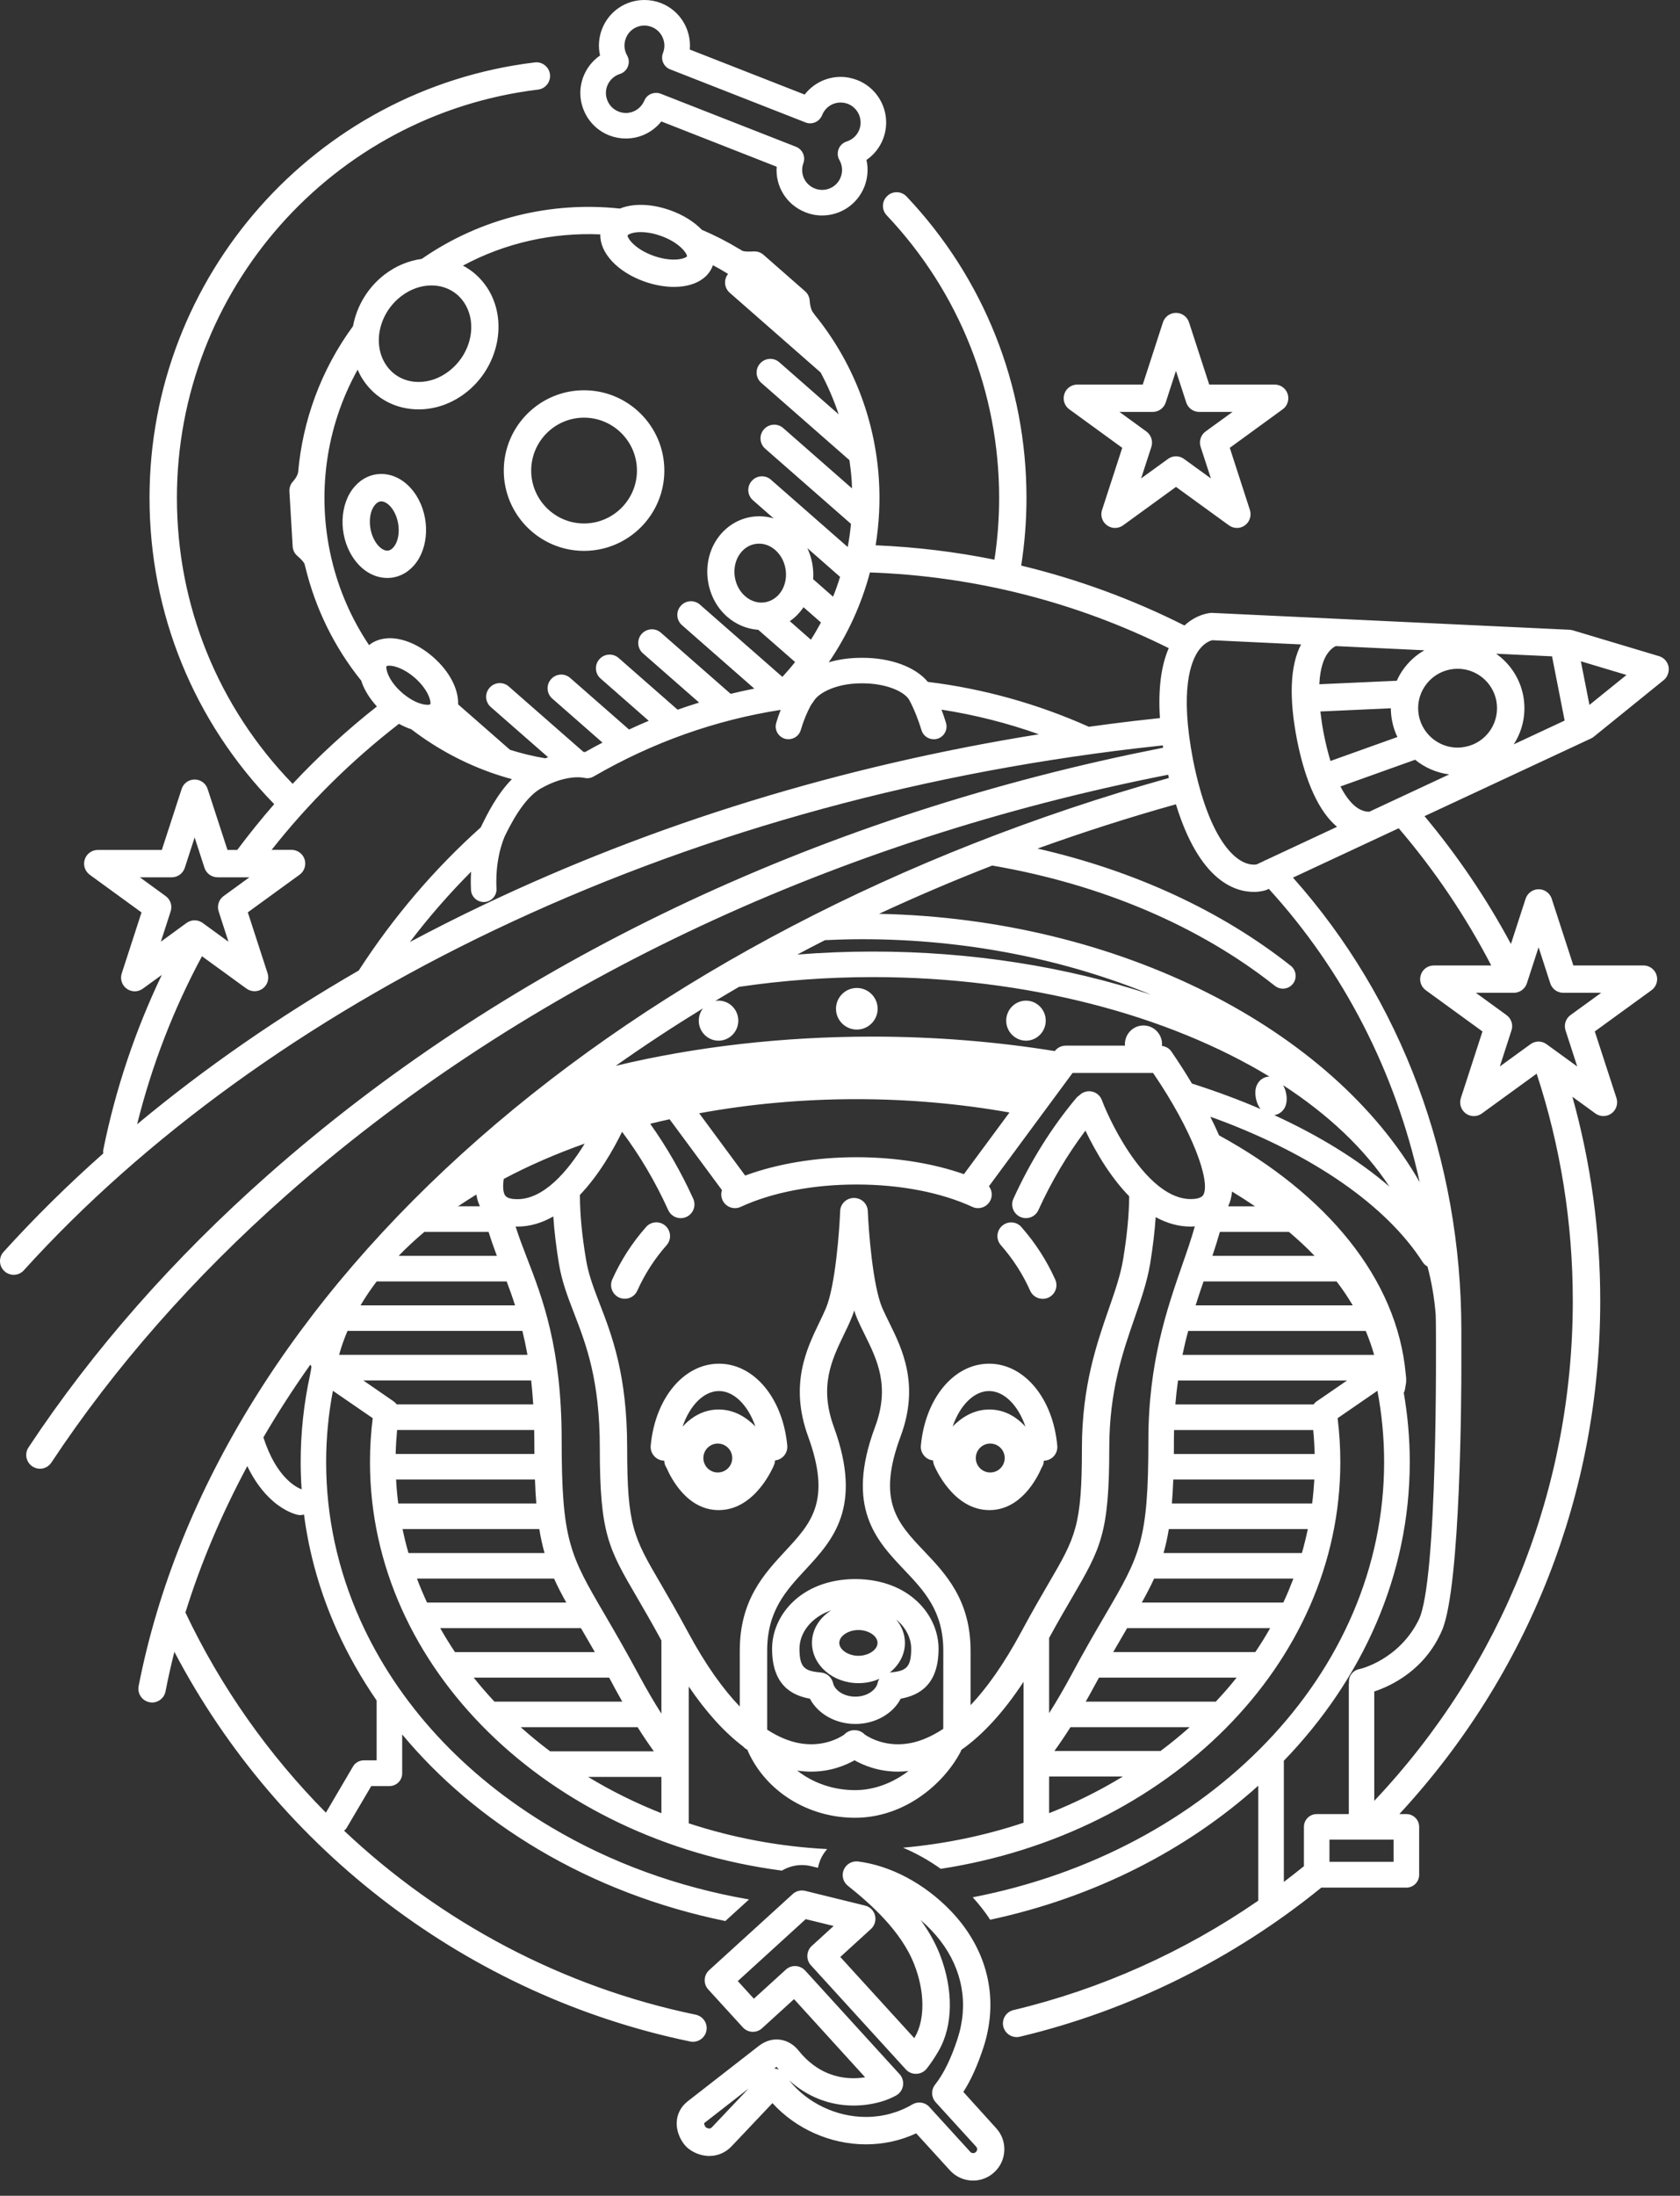 <?xml version="1.0" encoding="UTF-8" standalone="no"?>
<!DOCTYPE svg PUBLIC "-//W3C//DTD SVG 1.1//EN" "http://www.w3.org/Graphics/SVG/1.1/DTD/svg11.dtd">
<svg width="100%" height="100%" viewBox="0 0 75 98" version="1.1" xmlns="http://www.w3.org/2000/svg" xmlns:xlink="http://www.w3.org/1999/xlink" xml:space="preserve" xmlns:serif="http://www.serif.com/" style="fill-rule:evenodd;clip-rule:evenodd;stroke-linejoin:round;stroke-miterlimit:2;">
    <rect x="0" y="0" width="75" height="98" fill="#333333" stroke="none"/>
    <g transform="matrix(1,0,0,1,-13.345,-1.045)">
        <path d="M40.543,7.088C40.781,7.18 41.029,7.227 41.283,7.227C41.912,7.227 42.49,6.941 42.869,6.465L48.018,8.486C47.951,9.352 48.449,10.186 49.305,10.52C49.541,10.615 49.787,10.662 50.043,10.662C50.884,10.662 51.626,10.156 51.936,9.371C52.083,8.988 52.116,8.576 52.026,8.184C52.358,7.957 52.616,7.635 52.766,7.252C53.173,6.209 52.659,5.029 51.616,4.619C51.379,4.527 51.129,4.477 50.877,4.477C50.232,4.477 49.647,4.777 49.268,5.266L44.139,3.256C44.217,2.381 43.715,1.521 42.856,1.184C42.618,1.092 42.37,1.045 42.116,1.045C41.274,1.045 40.532,1.551 40.223,2.334C40.073,2.719 40.043,3.129 40.133,3.522C39.803,3.749 39.545,4.069 39.393,4.454C39.196,4.958 39.207,5.511 39.424,6.007C39.64,6.506 40.04,6.889 40.543,7.088ZM40.456,4.871C40.555,4.619 40.762,4.428 41.02,4.346C41.184,4.295 41.315,4.17 41.376,4.01C41.44,3.85 41.427,3.67 41.341,3.52C41.206,3.285 41.186,3.004 41.286,2.752C41.417,2.408 41.745,2.186 42.114,2.186C42.225,2.186 42.333,2.207 42.438,2.248C42.661,2.336 42.833,2.502 42.928,2.721C43.026,2.941 43.03,3.182 42.944,3.404C42.827,3.697 42.971,4.029 43.264,4.141L49.307,6.51C49.446,6.566 49.604,6.561 49.743,6.5C49.882,6.439 49.989,6.326 50.046,6.186C50.182,5.842 50.504,5.621 50.876,5.621C50.985,5.621 51.096,5.642 51.2,5.682C51.657,5.865 51.882,6.381 51.704,6.838C51.604,7.09 51.401,7.279 51.142,7.361C50.978,7.414 50.844,7.537 50.783,7.697C50.722,7.857 50.732,8.039 50.818,8.186C50.953,8.422 50.974,8.703 50.875,8.955C50.742,9.299 50.415,9.52 50.045,9.52C49.935,9.52 49.826,9.5 49.722,9.458C49.269,9.282 49.043,8.782 49.211,8.325C49.316,8.034 49.17,7.712 48.884,7.597L42.841,5.228C42.773,5.202 42.701,5.19 42.634,5.19C42.406,5.19 42.196,5.321 42.107,5.54C41.965,5.872 41.644,6.087 41.285,6.087C41.176,6.087 41.066,6.066 40.963,6.025C40.74,5.939 40.567,5.771 40.471,5.553C40.374,5.334 40.37,5.092 40.456,4.871ZM61.08,19.312L63.445,21.032L62.543,23.808C62.461,24.06 62.55,24.335 62.765,24.491C62.978,24.647 63.271,24.647 63.484,24.491L65.845,22.776L68.207,24.491C68.314,24.569 68.439,24.608 68.566,24.608C68.693,24.608 68.818,24.569 68.922,24.491C69.135,24.337 69.225,24.06 69.145,23.808L68.246,21.032L70.609,19.312C70.822,19.159 70.91,18.882 70.83,18.628C70.748,18.378 70.515,18.208 70.246,18.208L67.328,18.208L66.426,15.431C66.344,15.179 66.111,15.009 65.844,15.009C65.58,15.009 65.346,15.179 65.262,15.431L64.361,18.208L61.443,18.208C61.176,18.208 60.941,18.378 60.861,18.628C60.777,18.883 60.867,19.158 61.08,19.312ZM64.804,19.43C65.069,19.43 65.304,19.26 65.386,19.008L65.843,17.598L66.302,19.008C66.384,19.26 66.618,19.43 66.882,19.43L68.368,19.43L67.165,20.303C66.952,20.459 66.862,20.736 66.944,20.988L67.403,22.398L66.202,21.527C66.096,21.449 65.969,21.41 65.844,21.41C65.719,21.41 65.594,21.449 65.488,21.527L64.287,22.398L64.746,20.988C64.826,20.736 64.736,20.461 64.523,20.303L63.322,19.43L64.804,19.43ZM39.417,25.631C41.395,25.631 43.003,24.025 43.003,22.047C43.003,20.07 41.395,18.463 39.417,18.463C37.442,18.463 35.835,20.07 35.835,22.047C35.834,24.024 37.442,25.631 39.417,25.631ZM39.417,19.686C40.721,19.686 41.78,20.748 41.78,22.047C41.78,23.346 40.718,24.408 39.417,24.408C38.116,24.408 37.059,23.346 37.059,22.047C37.059,20.748 38.116,19.686 39.417,19.686ZM31.825,26.281C32.505,25.506 32.548,24.133 31.928,23.156C31.54,22.549 30.973,22.199 30.366,22.199C29.915,22.199 29.493,22.398 29.178,22.76C28.497,23.535 28.454,24.908 29.077,25.887C29.462,26.492 30.03,26.84 30.637,26.84C31.086,26.84 31.509,26.643 31.825,26.281ZM30.905,25.477C30.823,25.572 30.731,25.621 30.634,25.621C30.46,25.621 30.259,25.473 30.106,25.229C29.778,24.713 29.772,23.934 30.095,23.566C30.177,23.471 30.27,23.422 30.366,23.422C30.54,23.422 30.743,23.57 30.895,23.811C31.222,24.328 31.231,25.107 30.905,25.477ZM56.352,94.41C56.694,93.877 56.983,93.232 57.249,92.424C57.327,92.182 57.393,91.939 57.44,91.695C57.833,89.754 57.245,87.844 55.786,86.326C54.618,85.113 53.112,84.311 51.655,84.125C51.382,84.092 51.12,84.242 51.013,84.494C50.906,84.746 50.981,85.039 51.196,85.209C52.187,85.998 53.575,87.223 54.157,88.713C54.636,89.93 54.646,91.176 54.187,91.967C54.179,91.984 54.169,91.996 54.163,92.012L50.858,88.387L52.226,87.139C52.394,86.988 52.462,86.754 52.409,86.535C52.354,86.316 52.181,86.145 51.964,86.094L49.291,85.436C49.092,85.389 48.885,85.441 48.733,85.58L45.004,88.975C44.885,89.084 44.811,89.238 44.805,89.4C44.797,89.561 44.854,89.719 44.965,89.838L46.506,91.527C46.733,91.777 47.116,91.797 47.366,91.568L48.793,90.268L51.966,93.756C51.796,93.785 51.62,93.799 51.444,93.799C50.776,93.799 49.807,93.584 48.991,92.559C48.743,92.247 48.386,92.068 48.015,92.068C47.741,92.068 47.464,92.168 47.22,92.357L44.046,94.828C43.749,95.059 43.573,95.39 43.556,95.754C43.534,96.211 43.763,96.645 43.999,96.871C44.2,97.061 44.571,97.268 45.011,97.268C45.395,97.268 45.741,97.117 46.015,96.826L47.829,94.91C48.878,96.059 50.415,96.75 52.002,96.75C52.787,96.75 53.553,96.582 54.246,96.258L55.752,97.91C56.014,98.201 56.394,98.367 56.785,98.367C57.133,98.367 57.467,98.238 57.725,98.002C58.002,97.752 58.163,97.406 58.18,97.033C58.198,96.66 58.069,96.303 57.817,96.029L56.352,94.41ZM45.132,95.982C45.07,96.043 45.037,96.043 45.015,96.043C44.947,96.043 44.869,96.004 44.851,95.986C44.814,95.945 44.773,95.842 44.779,95.809C44.781,95.805 44.789,95.797 44.802,95.787L46.763,94.26L45.132,95.982ZM47.925,93.365L47.912,93.365L47.974,93.316C47.99,93.303 48.002,93.295 48.008,93.291C48.017,93.297 48.027,93.307 48.035,93.318C48.06,93.348 48.084,93.381 48.111,93.412C48.054,93.389 47.991,93.371 47.925,93.365ZM56.908,97.096C56.865,97.133 56.82,97.141 56.789,97.141C56.761,97.141 56.703,97.135 56.66,97.084L54.835,95.082C54.718,94.951 54.552,94.883 54.384,94.883C54.279,94.883 54.171,94.912 54.072,94.969C53.459,95.332 52.746,95.527 52.009,95.527C50.675,95.527 49.386,94.906 48.573,93.891C49.378,94.623 50.376,95.018 51.448,95.018C51.883,95.018 52.313,94.956 52.731,94.83C52.938,94.766 53.147,94.68 53.344,94.572C53.51,94.482 53.625,94.322 53.656,94.135C53.687,93.949 53.634,93.76 53.507,93.621L49.289,88.992C49.06,88.744 48.676,88.723 48.428,88.951L47,90.25L46.282,89.463L49.315,86.699L50.561,87.004L49.586,87.893C49.465,88.002 49.396,88.156 49.388,88.318C49.379,88.477 49.437,88.637 49.545,88.756L53.783,93.404C53.904,93.539 54.078,93.611 54.261,93.602C54.439,93.594 54.607,93.51 54.718,93.369C54.906,93.129 55.082,92.863 55.248,92.578C55.898,91.457 55.916,89.846 55.3,88.266C55.082,87.717 54.785,87.205 54.446,86.738C54.604,86.875 54.758,87.02 54.905,87.174C56.079,88.395 56.555,89.916 56.245,91.453C56.208,91.65 56.153,91.849 56.09,92.045C55.801,92.928 55.475,93.596 55.09,94.084C54.905,94.318 54.917,94.652 55.118,94.873L56.92,96.85C56.961,96.895 56.969,96.943 56.967,96.975C56.966,97.006 56.951,97.055 56.908,97.096ZM87.836,30.809C87.795,30.582 87.629,30.395 87.408,30.33L83.557,29.176C83.506,29.162 83.457,29.155 83.41,29.152L67.475,28.4L67.416,28.4C67.344,28.404 66.779,28.449 66.223,28.962C63.901,27.792 61.457,26.896 58.934,26.288C59.09,25.294 59.17,24.278 59.17,23.267C59.17,18.241 57.27,13.462 53.816,9.814C53.584,9.571 53.199,9.558 52.955,9.792C52.707,10.024 52.697,10.411 52.93,10.655C56.166,14.075 57.949,18.554 57.949,23.267C57.949,24.192 57.879,25.116 57.74,26.024C56,25.671 54.227,25.458 52.436,25.382C52.592,24.413 52.645,23.423 52.58,22.421C52.4,19.698 51.395,17.161 49.711,15.089C49.69,15.052 49.664,15.017 49.636,14.985C49.634,14.983 49.519,14.849 49.492,14.462C49.48,14.3 49.408,14.15 49.283,14.042L47.43,12.417C47.307,12.31 47.152,12.257 46.99,12.267C46.596,12.292 46.486,12.245 46.455,12.222C46.423,12.196 46.384,12.173 46.347,12.157C45.808,11.829 45.249,11.544 44.679,11.303C44.335,10.947 43.849,10.635 43.255,10.426C42.816,10.27 42.363,10.188 41.945,10.188C41.592,10.188 41.281,10.248 41.019,10.354C37.943,10.022 34.785,10.785 32.172,12.6C31.584,12.68 31.021,12.912 30.519,13.295C29.752,13.881 29.267,14.723 29.105,15.6C27.666,17.565 26.855,19.828 26.654,22.125C26.642,22.197 26.594,22.342 26.421,22.537C26.31,22.658 26.255,22.818 26.265,22.979L26.41,25.43C26.42,25.592 26.492,25.746 26.615,25.852C26.843,26.047 26.918,26.158 26.943,26.219C26.949,26.242 26.976,26.369 26.99,26.407C27.433,28.208 28.265,29.928 29.476,31.429C29.484,31.456 29.49,31.483 29.499,31.509C29.632,31.874 29.865,32.243 30.171,32.575C28.829,33.632 27.573,34.786 26.409,36.028C23.075,32.587 21.243,28.069 21.243,23.265C21.243,13.991 28.175,6.159 37.366,5.044C37.7,5.003 37.937,4.698 37.898,4.362C37.855,4.028 37.55,3.788 37.216,3.831C27.415,5.018 20.02,13.373 20.02,23.264C20.02,28.414 21.996,33.258 25.586,36.934C25.012,37.594 24.461,38.277 23.936,38.979L23.5,38.979L22.614,36.258C22.534,36.006 22.299,35.836 22.034,35.836C21.768,35.836 21.534,36.006 21.454,36.258L20.569,38.979L17.711,38.979C17.446,38.979 17.209,39.15 17.129,39.402C17.047,39.654 17.137,39.928 17.35,40.086L19.663,41.768L18.78,44.488C18.698,44.74 18.786,45.016 19.001,45.172C19.108,45.25 19.235,45.289 19.36,45.289C19.487,45.289 19.612,45.25 19.719,45.172L20.569,44.555C19.383,47.033 18.507,49.642 17.96,52.34C17.946,52.402 17.946,52.463 17.954,52.525C16.358,53.938 14.872,55.408 13.503,56.92C13.276,57.17 13.296,57.557 13.548,57.785C13.665,57.889 13.811,57.941 13.958,57.941C14.122,57.941 14.29,57.873 14.409,57.74C19.786,51.799 27.044,46.551 35.395,42.566C44.172,38.381 53.838,35.645 64.133,34.438C64.499,34.395 64.876,34.354 65.256,34.313C65.26,34.348 65.266,34.381 65.27,34.417C64.776,34.515 64.29,34.614 63.823,34.712C48.948,37.87 35.632,44.358 25.318,53.476C21.086,57.216 17.484,61.312 14.617,65.646C14.431,65.927 14.51,66.306 14.791,66.493C14.895,66.56 15.012,66.597 15.127,66.597C15.324,66.597 15.521,66.499 15.637,66.323C18.447,62.077 21.975,58.062 26.127,54.392C36.285,45.415 49.408,39.026 64.078,35.911C64.535,35.812 65.01,35.718 65.496,35.622C65.506,35.671 65.517,35.72 65.525,35.768C53.545,39.131 42.9,44.69 34.738,51.85C26.508,59.072 21.248,67.527 19.533,76.301C19.471,76.631 19.687,76.953 20.016,77.016C20.055,77.024 20.094,77.031 20.131,77.031C20.42,77.031 20.676,76.828 20.734,76.537C20.848,75.945 20.982,75.354 21.13,74.768C25.802,83.666 34.302,90.119 44.159,92.16C44.202,92.168 44.241,92.172 44.284,92.172C44.566,92.172 44.821,91.973 44.88,91.684C44.95,91.356 44.734,91.033 44.404,90.963C38.466,89.734 33.04,86.842 28.706,82.752C28.757,82.709 28.802,82.658 28.837,82.598L29.919,80.76L30.731,80.76C31.046,80.76 31.3,80.506 31.3,80.19L31.3,78.455C32.946,80.434 34.988,82.166 37.368,83.58C39.921,85.096 42.747,86.172 45.726,86.783L46.784,85.82C43.622,85.272 40.626,84.188 37.952,82.598C34.056,80.285 31.107,77.086 29.427,73.348C28.417,71.098 27.905,68.727 27.905,66.299C27.905,65.233 28.007,64.166 28.206,63.117L29.985,64.34C29.903,64.988 29.862,65.645 29.862,66.299C29.862,75.512 37.852,83.17 48.251,84.533C48.521,84.371 48.829,84.285 49.146,84.285C49.288,84.285 49.427,84.303 49.564,84.336L49.862,84.408C49.883,84.289 49.921,84.17 49.966,84.055C50.044,83.873 50.148,83.711 50.273,83.572C48.107,83.459 46.03,83.059 44.093,82.422L44.093,76.317C44.876,77.469 45.685,78.361 46.519,78.992C46.573,79.055 46.64,79.104 46.714,79.141C46.722,79.164 46.728,79.186 46.735,79.205C47.546,81.008 49.423,82.174 51.518,82.174C53.686,82.174 55.442,80.707 56.218,79.25C56.239,79.217 56.249,79.18 56.261,79.145C57.22,78.471 58.151,77.457 59.04,76.104L59.04,82.395C57.345,82.961 55.538,83.342 53.659,83.51C54.241,83.754 54.808,84.072 55.343,84.453C65.475,82.895 73.181,75.348 73.181,66.299C73.181,65.645 73.14,64.987 73.06,64.34L74.837,63.117C75.036,64.164 75.136,65.229 75.136,66.299C75.136,75.754 67.278,83.692 56.77,85.723C57.061,86.045 57.325,86.379 57.55,86.725C62.198,85.729 66.325,83.615 69.518,80.742L69.518,85.873C66.208,88.158 62.481,89.832 58.585,90.758C58.26,90.836 58.057,91.166 58.135,91.494C58.202,91.772 58.452,91.963 58.729,91.963C58.778,91.963 58.825,91.957 58.87,91.947C63.766,90.783 68.413,88.479 72.333,85.291L76.13,85.291C76.446,85.291 76.7,85.035 76.7,84.721L76.7,82.58C76.7,82.264 76.446,82.01 76.13,82.01L75.815,82.01C81.606,75.754 84.784,67.664 84.784,59.1C84.784,56 84.364,52.947 83.541,49.994L84.567,50.74C84.783,50.895 85.069,50.895 85.285,50.74C85.498,50.586 85.59,50.307 85.51,50.056L84.541,47.079L87.074,45.239C87.287,45.085 87.377,44.806 87.295,44.554C87.213,44.304 86.979,44.134 86.713,44.134L83.584,44.134L82.617,41.155C82.535,40.905 82.301,40.733 82.037,40.733C81.77,40.733 81.537,40.905 81.453,41.155L80.797,43.176C79.707,41.143 78.412,39.234 76.94,37.471L84.372,34.004C84.417,33.983 84.46,33.957 84.499,33.924L87.622,31.396C87.789,31.258 87.871,31.027 87.836,30.809ZM41.946,11.404C42.227,11.404 42.538,11.463 42.845,11.572C43.698,11.873 44.03,12.379 44.015,12.486C43.993,12.523 43.808,12.631 43.427,12.631C43.149,12.631 42.837,12.574 42.53,12.465C41.669,12.16 41.348,11.662 41.362,11.551C41.386,11.512 41.569,11.404 41.946,11.404ZM31.261,14.262C31.669,13.95 32.136,13.785 32.608,13.785C33.212,13.785 33.745,14.064 34.067,14.553C34.681,15.486 34.374,16.859 33.378,17.617C32.971,17.928 32.507,18.092 32.034,18.092C31.43,18.092 30.895,17.814 30.573,17.322C29.959,16.395 30.265,15.02 31.261,14.262ZM29.821,29.838C29.03,28.658 28.47,27.361 28.151,26.014C28.143,25.979 28.137,25.945 28.127,25.91C27.489,23.117 27.873,20.127 29.311,17.543C29.379,17.699 29.457,17.854 29.553,17.998C30.106,18.836 31.01,19.316 32.034,19.316C32.774,19.316 33.497,19.064 34.12,18.588C35.614,17.447 36.049,15.336 35.09,13.879C34.811,13.457 34.442,13.125 34.012,12.9C35.905,11.881 38.032,11.414 40.145,11.506C40.118,12.32 40.897,13.18 42.124,13.615C42.562,13.768 43.016,13.85 43.432,13.85C44.309,13.85 44.956,13.494 45.169,12.891C45.171,12.889 45.171,12.883 45.171,12.881C45.393,12.998 45.61,13.123 45.827,13.258C45.833,13.262 45.841,13.266 45.848,13.271C45.645,13.525 45.674,13.893 45.922,14.111L49.979,17.668C50.301,18.266 50.57,18.891 50.785,19.537L48.135,17.213C47.883,16.99 47.496,17.016 47.275,17.271C47.049,17.525 47.078,17.912 47.332,18.133L51.266,21.582C51.309,21.885 51.346,22.187 51.366,22.496C51.374,22.611 51.378,22.725 51.38,22.842L48.31,20.15C48.056,19.926 47.671,19.955 47.448,20.207C47.224,20.461 47.251,20.848 47.505,21.07L51.335,24.426C51.302,24.775 51.255,25.119 51.189,25.459L47.762,22.455C47.51,22.232 47.123,22.258 46.904,22.512C46.678,22.766 46.705,23.154 46.961,23.373L47.881,24.182C47.674,24.12 47.457,24.086 47.239,24.086L47.194,24.088C46.485,24.102 45.832,24.449 45.401,25.041C44.625,26.109 44.807,27.693 45.807,28.57C46.203,28.916 46.69,29.119 47.196,29.154L48.84,30.592C48.721,30.742 48.6,30.889 48.471,31.033C48.409,31.107 48.338,31.179 48.271,31.254L44.594,28.031C44.34,27.807 43.955,27.834 43.734,28.088C43.512,28.34 43.537,28.727 43.793,28.949L47.02,31.779C46.666,31.848 46.313,31.926 45.963,32.012L42.85,29.283C42.596,29.059 42.211,29.088 41.988,29.34C41.766,29.594 41.793,29.982 42.047,30.203L44.556,32.402C44.234,32.502 43.912,32.607 43.595,32.719L40.963,30.412C40.709,30.189 40.322,30.215 40.101,30.469C39.877,30.721 39.904,31.109 40.158,31.33L42.307,33.215C42.012,33.338 41.717,33.469 41.428,33.605L38.803,31.305C38.549,31.08 38.162,31.107 37.943,31.361C37.719,31.615 37.746,32.002 38,32.223L40.242,34.189C39.981,34.324 39.723,34.463 39.469,34.609C39.444,34.605 39.416,34.605 39.391,34.603L36.059,31.684C35.807,31.461 35.42,31.488 35.201,31.742C34.975,31.994 35.002,32.383 35.258,32.603L37.815,34.842C37.77,34.859 37.727,34.873 37.686,34.889C37.152,34.801 36.625,34.67 36.113,34.51L33.797,32.482C33.82,31.818 33.428,31.025 32.688,30.377C32.076,29.838 31.367,29.529 30.746,29.529C30.372,29.533 30.059,29.641 29.821,29.838ZM49.647,26.896C49.679,26.422 49.591,25.943 49.388,25.51L50.848,26.791C50.756,27.09 50.654,27.387 50.535,27.676L49.647,26.896ZM49.995,28.828C49.853,29.09 49.706,29.346 49.546,29.596L48.604,28.768C48.821,28.621 49.013,28.432 49.175,28.207C49.192,28.186 49.202,28.166 49.216,28.145L49.995,28.828ZM48.186,27.49C47.979,27.775 47.667,27.939 47.335,27.939C47.073,27.939 46.821,27.838 46.608,27.652C46.077,27.189 45.973,26.322 46.38,25.76C46.587,25.475 46.882,25.316 47.21,25.309L47.231,25.309C47.493,25.309 47.745,25.41 47.958,25.596C48.489,26.062 48.593,26.928 48.186,27.49ZM32.554,32.48C32.544,32.486 32.505,32.501 32.425,32.501C32.202,32.501 31.819,32.384 31.399,32.05C31.36,32.022 31.323,31.989 31.288,31.958C30.661,31.409 30.555,30.866 30.6,30.776C30.61,30.769 30.649,30.755 30.729,30.755C30.966,30.755 31.409,30.899 31.868,31.3C32.493,31.85 32.6,32.391 32.554,32.48ZM20.526,43.074L20.964,41.72C21.046,41.468 20.956,41.194 20.741,41.038L19.589,40.2L21.013,40.2C21.278,40.2 21.511,40.028 21.595,39.776L22.034,38.422L22.473,39.776C22.555,40.028 22.79,40.2 23.057,40.2L24.479,40.2L23.327,41.038C23.114,41.192 23.024,41.468 23.106,41.72L23.544,43.075L22.393,42.237C22.286,42.159 22.159,42.12 22.034,42.12C21.907,42.12 21.782,42.159 21.673,42.237L20.526,43.074ZM19.466,51.223C20.115,48.615 21.084,46.098 22.361,43.723L24.349,45.168C24.564,45.324 24.855,45.324 25.07,45.168C25.283,45.014 25.373,44.736 25.291,44.484L24.408,41.764L26.722,40.082C26.935,39.926 27.023,39.65 26.943,39.398C26.861,39.146 26.625,38.975 26.363,38.975L25.471,38.975C27.129,36.873 29.037,34.99 31.156,33.35C31.34,33.451 31.523,33.533 31.705,33.592C32.857,34.475 34.139,35.156 35.504,35.611C35.73,35.687 36.084,35.791 36.197,35.82C35.521,36.508 35.078,37.42 34.857,37.869C34.836,37.908 34.824,37.941 34.81,37.969C32.722,39.84 30.894,41.99 29.361,44.359C25.776,46.43 22.454,48.734 19.466,51.223ZM34.872,41.459C33.778,41.98 32.702,42.525 31.643,43.088C32.483,41.982 33.397,40.934 34.376,39.951C34.368,40.092 34.362,40.234 34.362,40.377C34.362,40.508 34.366,40.637 34.372,40.766C34.389,41.07 34.643,41.303 34.94,41.303L34.973,41.303C35.285,41.287 35.528,41.018 35.51,40.703C35.504,40.596 35.502,40.488 35.502,40.377C35.502,39.66 35.631,38.975 35.868,38.391C35.872,38.385 35.875,38.379 35.877,38.373C36.104,37.912 36.698,36.689 37.483,36.238C37.555,36.197 37.627,36.16 37.696,36.125C37.925,36.012 37.864,36.043 38.106,35.943C38.671,35.73 39.147,35.703 39.442,35.764C39.581,35.795 39.722,35.773 39.847,35.701C42.466,34.182 45.272,33.184 48.198,32.727C48.122,32.916 48.056,33.111 47.997,33.309C47.909,33.611 48.083,33.926 48.385,34.016C48.44,34.033 48.491,34.037 48.544,34.037C48.792,34.037 49.022,33.877 49.094,33.629C49.206,33.238 49.36,32.867 49.542,32.523C49.559,32.498 49.521,32.559 49.702,32.293C49.935,31.949 50.705,31.543 51.795,31.543C51.802,31.543 51.814,31.541 51.822,31.541C51.83,31.541 51.841,31.543 51.849,31.543C52.939,31.543 53.744,31.928 53.941,32.293C54.148,32.674 54.367,33.24 54.482,33.631C54.554,33.879 54.783,34.039 55.031,34.039C55.083,34.039 55.136,34.033 55.189,34.018C55.492,33.928 55.667,33.613 55.578,33.311C55.517,33.109 55.449,32.912 55.376,32.717C56.853,32.946 58.308,33.314 59.724,33.816C50.886,35.236 42.545,37.799 34.872,41.459ZM65.127,33.094C64.744,33.135 64.363,33.176 63.994,33.219C63.309,33.301 62.633,33.387 61.955,33.482C59.658,32.455 57.24,31.781 54.767,31.479C54.222,30.818 53.121,30.404 51.855,30.404C51.844,30.404 51.836,30.406 51.828,30.406C51.818,30.406 51.807,30.404 51.801,30.404C51.274,30.404 50.781,30.475 50.344,30.604C51.185,29.375 51.804,28.02 52.181,26.594C56.841,26.756 61.386,27.912 65.521,29.973C65.177,30.764 65.045,31.807 65.127,33.094ZM27.202,61.947C27.216,61.98 27.229,62.009 27.249,62.039C27.241,62.115 27.223,62.23 27.186,62.41C26.909,63.682 26.768,64.984 26.768,66.289C26.768,66.699 26.782,67.109 26.811,67.516C26.581,67.432 25.68,66.994 25.104,65.197C25.745,64.096 26.446,63.012 27.202,61.947ZM28.388,73.807C28.878,74.9 29.476,75.945 30.159,76.941L30.159,79.611L29.591,79.611C29.388,79.611 29.2,79.717 29.101,79.891L27.894,81.947C25.343,79.367 23.208,76.357 21.623,73.014C22.313,70.791 23.242,68.611 24.385,66.479C24.691,67.119 25.07,67.635 25.519,68.031C26.081,68.523 26.553,68.635 26.642,68.654C26.679,68.662 26.715,68.666 26.752,68.666C26.81,68.666 26.865,68.656 26.916,68.639C27.147,70.408 27.64,72.139 28.388,73.807ZM72.604,30.219C72.792,29.951 72.979,29.881 72.983,29.881L76.933,30.068C76.54,30.293 76.202,30.604 75.94,30.994C75.845,31.133 75.77,31.277 75.702,31.428L72.243,31.584C72.279,30.83 72.459,30.426 72.604,30.219ZM75.729,33.939L72.741,35.008C72.635,34.658 72.532,34.254 72.44,33.783C72.438,33.777 72.438,33.773 72.436,33.766C72.37,33.412 72.323,33.092 72.29,32.799L75.436,32.656C75.438,32.844 75.454,33.035 75.493,33.223C75.541,33.479 75.621,33.717 75.729,33.939ZM66.863,30.066C67.121,29.715 67.392,29.635 67.469,29.619L71.428,29.807C70.937,30.748 70.877,32.197 71.258,34.119C71.258,34.131 71.262,34.143 71.265,34.156C71.646,36.008 72.242,37.279 73.033,37.947L69.884,39.418C69.841,39.434 69.8,39.451 69.761,39.477L69.447,39.623C69.423,39.629 69.384,39.635 69.324,39.635C68.461,39.635 67.293,38.406 66.607,34.965C66.002,31.834 66.509,30.553 66.863,30.066ZM57.64,39.676C62.513,40.512 66.874,42.365 70.263,45.047C70.367,45.129 70.493,45.17 70.616,45.17C70.784,45.17 70.952,45.096 71.063,44.955C71.259,44.707 71.216,44.348 70.972,44.152C67.866,41.695 63.991,39.906 59.663,38.918C61.669,38.195 63.729,37.533 65.841,36.941C66.872,40.299 68.417,40.852 69.321,40.852C69.612,40.852 69.804,40.79 69.856,40.773C69.876,40.764 69.893,40.756 69.913,40.752L69.987,40.715C73.341,44.391 75.64,48.893 76.724,53.807C72.833,46.996 63.362,42.051 52.587,41.83C54.23,41.068 55.912,40.348 57.64,39.676ZM70.75,49.795C70.722,49.675 70.679,49.568 70.623,49.476C72.64,50.788 74.265,52.319 75.371,54.003C73.972,52.8 72.23,51.731 70.232,50.815C70.253,50.81 70.271,50.806 70.294,50.802C70.501,50.751 70.738,50.571 70.779,50.212C70.798,50.083 70.783,49.94 70.75,49.795ZM50.173,43.006C50.727,42.979 51.285,42.963 51.839,42.963C56.492,42.963 60.912,43.869 64.734,45.441C60.957,44.186 56.691,43.514 52.318,43.514C51.181,43.514 50.055,43.559 48.94,43.648C49.345,43.43 49.759,43.217 50.173,43.006ZM44.727,46.049C44.612,46.201 44.54,46.391 44.54,46.598C44.54,47.09 44.936,47.492 45.423,47.492C45.907,47.492 46.305,47.092 46.305,46.598C46.305,46.106 45.909,45.705 45.423,45.705C45.372,45.705 45.321,45.709 45.276,45.719C45.629,45.508 45.977,45.297 46.336,45.09C48.282,44.801 50.291,44.654 52.317,44.654C59.171,44.654 65.487,46.346 70.016,49.094C69.973,49.094 69.921,49.1 69.88,49.111C69.673,49.162 69.438,49.342 69.393,49.702C69.378,49.83 69.391,49.973 69.423,50.118C69.464,50.286 69.532,50.429 69.618,50.542C68.653,50.125 67.628,49.747 66.556,49.405C66.068,48.587 65.66,48.009 65.638,47.974C65.539,47.831 65.384,47.745 65.215,47.724C65.215,47.7 65.222,47.673 65.222,47.647C65.222,47.188 64.851,46.813 64.392,46.813C63.935,46.813 63.564,47.188 63.564,47.647C63.564,47.669 63.568,47.692 63.57,47.714L60.919,47.714C60.728,47.714 60.548,47.804 60.435,47.956C57.849,47.538 55.109,47.31 52.285,47.31C48.306,47.31 44.395,47.757 40.833,48.614C42.083,47.729 43.386,46.873 44.727,46.049ZM58.41,50.697L56.377,53.449C54.98,52.959 53.315,52.693 51.586,52.693L51.578,52.693C49.778,52.693 48.044,52.982 46.612,53.512L44.559,50.732C46.813,50.317 49.177,50.102 51.585,50.102C53.927,50.103 56.22,50.308 58.41,50.697ZM35.834,53.662C36.959,53.064 38.168,52.539 39.447,52.086C38.693,53.32 37.623,54.566 36.441,54.566C36.248,54.566 35.996,54.539 35.9,54.406C35.858,54.35 35.759,54.158 35.834,53.662ZM34.612,54.359C34.641,54.549 34.694,54.725 34.77,54.883L33.794,54.883C34.059,54.705 34.331,54.531 34.612,54.359ZM32.292,56.025L35.157,56.025C35.268,56.383 35.393,56.738 35.526,57.094L31.142,57.094C31.495,56.729 31.882,56.371 32.292,56.025ZM30.161,58.236L35.964,58.236C36.091,58.574 36.218,58.926 36.339,59.305L29.44,59.305C29.653,58.943 29.895,58.586 30.161,58.236ZM28.858,60.445L36.667,60.445C36.747,60.781 36.823,61.133 36.893,61.514L28.483,61.514C28.581,61.156 28.708,60.799 28.858,60.445ZM30.918,63.59L29.564,62.656L37.058,62.656C37.095,62.994 37.125,63.35 37.15,63.725L31.056,63.725C31.018,63.674 30.972,63.627 30.918,63.59ZM31.073,64.867L37.192,64.867C37.196,65.014 37.198,65.166 37.198,65.32C37.198,65.535 37.198,65.738 37.202,65.936L31.009,65.936C31.018,65.58 31.04,65.225 31.073,64.867ZM31.028,67.078L37.227,67.078C37.241,67.465 37.259,67.82 37.288,68.148L31.124,68.148C31.079,67.795 31.045,67.438 31.028,67.078ZM31.317,69.289L37.421,69.289C37.483,69.678 37.563,70.029 37.655,70.359L31.58,70.359C31.479,70.006 31.39,69.65 31.317,69.289ZM31.959,71.498L38.08,71.498C38.234,71.846 38.416,72.195 38.625,72.568L32.408,72.568C32.247,72.219 32.095,71.861 31.959,71.498ZM32.997,73.711L39.28,73.711C39.284,73.715 39.284,73.719 39.288,73.723C39.473,74.037 39.678,74.391 39.901,74.781L33.657,74.781C33.423,74.432 33.204,74.074 32.997,73.711ZM34.493,75.92L40.538,75.92C40.624,76.074 40.71,76.232 40.796,76.398C40.907,76.598 41.018,76.795 41.126,76.992L35.42,76.992C35.095,76.645 34.788,76.289 34.493,75.92ZM36.591,78.131L41.81,78.131C42.048,78.512 42.291,78.869 42.535,79.209L37.906,79.209C37.448,78.867 37.011,78.506 36.591,78.131ZM42.872,81.971C41.719,81.516 40.622,80.971 39.598,80.35L42.872,80.35L42.872,81.971ZM42.872,77.527C42.534,76.998 42.202,76.424 41.874,75.818C41.272,74.697 40.756,73.814 40.344,73.107C38.788,70.445 38.419,69.811 38.419,65.32C38.419,61.203 37.563,58.98 36.872,57.193C36.685,56.711 36.509,56.248 36.362,55.785C36.388,55.787 36.415,55.789 36.442,55.789C37.019,55.789 37.556,55.617 38.046,55.336C38.089,55.986 38.173,56.693 38.298,57.453C38.431,58.252 38.696,58.941 38.98,59.674C39.515,61.064 40.122,62.637 40.122,65.67C40.122,69.498 40.509,70.158 41.786,72.344C42.098,72.881 42.452,73.488 42.872,74.262L42.872,77.527ZM51.518,80.941C50.544,80.941 49.637,80.621 48.935,80.068C49.152,80.098 49.359,80.115 49.556,80.115C50.424,80.115 51.097,79.834 51.494,79.609C51.892,79.834 52.564,80.115 53.433,80.115C53.58,80.115 53.74,80.105 53.902,80.088C53.244,80.586 52.423,80.941 51.518,80.941ZM55.455,78.205C54.908,78.568 54.423,78.754 54.017,78.836C52.933,79.051 52.175,78.613 51.947,78.457C51.842,78.346 51.703,78.279 51.56,78.268C51.367,78.246 51.166,78.314 51.029,78.467C50.783,78.633 50.035,79.045 48.979,78.836C48.583,78.756 48.12,78.584 47.594,78.242L47.594,74.721C47.594,72.945 48.426,72.047 49.305,71.098C50.512,69.795 51.88,68.322 50.572,64.736C49.906,62.916 50.475,61.74 51.021,60.604C51.14,60.363 51.25,60.131 51.347,59.895C51.396,59.787 51.437,59.664 51.48,59.533C51.521,59.666 51.566,59.791 51.613,59.902C51.715,60.137 51.828,60.369 51.949,60.611C52.508,61.744 53.088,62.916 52.41,64.732C51.068,68.324 52.471,69.801 53.707,71.104C54.605,72.051 55.457,72.949 55.457,74.721L55.455,78.205ZM58.945,73.863C58.148,75.344 57.383,76.402 56.674,77.15L56.674,74.72C56.674,72.458 55.568,71.292 54.59,70.263C53.408,69.019 52.478,68.034 53.549,65.157C54.412,62.845 53.619,61.243 53.041,60.071C52.928,59.841 52.822,59.626 52.732,59.421C52.304,58.421 52.121,55.96 52.086,55.095C52.072,54.78 51.824,54.532 51.51,54.513C51.502,54.513 51.494,54.511 51.486,54.511C51.484,54.509 51.478,54.511 51.469,54.511C51.463,54.511 51.457,54.509 51.451,54.511C51.441,54.511 51.43,54.513 51.42,54.513C51.113,54.536 50.863,54.782 50.852,55.097C50.82,55.96 50.637,58.423 50.22,59.425C50.134,59.63 50.03,59.847 49.919,60.075C49.355,61.245 48.581,62.847 49.421,65.153C50.472,68.038 49.562,69.022 48.405,70.267C47.45,71.296 46.37,72.462 46.37,74.72L46.37,77.21C45.649,76.458 44.862,75.386 44.044,73.862C43.567,72.976 43.163,72.284 42.839,71.726C41.63,69.657 41.343,69.165 41.343,65.667C41.343,62.407 40.663,60.646 40.116,59.231C39.847,58.53 39.614,57.925 39.505,57.249C39.325,56.183 39.236,55.228 39.234,54.409C39.234,54.401 39.23,54.388 39.23,54.38C40.085,53.485 40.726,52.356 41.116,51.558C41.913,52.62 42.605,53.792 43.177,55.054C43.282,55.282 43.503,55.413 43.736,55.413C43.822,55.413 43.906,55.395 43.988,55.358C44.296,55.218 44.431,54.856 44.294,54.548C43.751,53.354 43.107,52.233 42.371,51.2C42.658,51.128 42.947,51.063 43.238,50.999L45.576,54.163C45.529,54.306 45.533,54.466 45.601,54.612C45.705,54.835 45.925,54.966 46.156,54.966C46.242,54.966 46.328,54.948 46.412,54.909C47.806,54.265 49.641,53.911 51.578,53.911L51.586,53.911C53.524,53.911 55.359,54.265 56.752,54.909C56.832,54.948 56.92,54.966 57.008,54.966C57.237,54.966 57.459,54.835 57.564,54.612C57.66,54.401 57.626,54.163 57.494,53.989L61.227,48.933L64.822,48.933C66.604,51.542 67.381,53.761 67.072,54.36C67.045,54.409 66.965,54.561 66.502,54.561C64.621,54.561 63.002,51.373 62.535,50.144C62.418,49.828 62.063,49.668 61.75,49.789C61.666,49.82 61.594,49.868 61.535,49.927C61.485,49.959 61.438,49.997 61.397,50.045C60.285,51.374 59.34,52.889 58.586,54.547C58.447,54.855 58.586,55.217 58.893,55.357C58.975,55.393 59.061,55.412 59.145,55.412C59.377,55.412 59.6,55.279 59.702,55.053C60.284,53.771 60.991,52.584 61.801,51.506C62.02,51.961 62.322,52.531 62.7,53.107C63.044,53.625 63.395,54.068 63.755,54.436C63.751,55.248 63.659,56.195 63.485,57.248C63.368,57.953 63.126,58.656 62.842,59.469C62.309,61.006 61.645,62.916 61.645,65.666C61.645,69.164 61.36,69.654 60.151,71.723C59.826,72.285 59.418,72.979 58.945,73.863ZM70.886,56.025C71.295,56.371 71.681,56.727 72.031,57.094L67.47,57.094C67.591,56.734 67.703,56.377 67.804,56.025L70.886,56.025ZM68.173,54.885C68.267,54.693 68.322,54.473 68.347,54.225C68.701,54.441 69.044,54.662 69.374,54.885L68.173,54.885ZM73.013,58.236C73.284,58.586 73.52,58.943 73.735,59.305L66.72,59.305C66.837,58.936 66.956,58.578 67.075,58.236L73.013,58.236ZM65.156,79.193L60.416,79.193C60.658,78.859 60.896,78.505 61.134,78.131L66.455,78.131C66.043,78.502 65.607,78.855 65.156,79.193ZM60.181,77.504L60.181,74.148C60.575,73.424 60.909,72.854 61.206,72.344C62.479,70.158 62.866,69.498 62.866,65.67C62.866,63.127 63.466,61.399 63.995,59.873C64.284,59.043 64.554,58.26 64.69,57.453C64.811,56.707 64.895,56.01 64.938,55.367C65.446,55.646 65.966,55.789 66.499,55.789C66.563,55.789 66.624,55.785 66.685,55.781C66.532,56.328 66.337,56.891 66.122,57.504C65.45,59.443 64.612,61.858 64.612,65.32C64.612,69.822 64.241,70.459 62.683,73.127C62.267,73.836 61.753,74.717 61.153,75.838C60.834,76.43 60.509,76.986 60.181,77.504ZM60.181,80.334L63.472,80.334C62.444,80.961 61.341,81.51 60.181,81.969L60.181,80.334ZM67.623,76.99L61.816,76.99C61.929,76.789 62.045,76.586 62.156,76.377C62.24,76.221 62.324,76.068 62.406,75.92L68.55,75.92C68.259,76.289 67.947,76.645 67.623,76.99ZM69.386,74.779L63.042,74.779C63.27,74.383 63.477,74.029 63.663,73.711L70.048,73.711C69.843,74.074 69.621,74.432 69.386,74.779ZM70.636,72.568L64.319,72.568C64.528,72.193 64.71,71.844 64.868,71.498L71.087,71.498C70.947,71.861 70.802,72.219 70.636,72.568ZM71.466,70.359L65.289,70.359C65.384,70.027 65.462,69.676 65.525,69.289L71.73,69.289C71.654,69.65 71.566,70.006 71.466,70.359ZM71.923,68.148L65.662,68.148C65.687,67.82 65.71,67.463 65.724,67.078L72.021,67.078C71.998,67.438 71.968,67.795 71.923,68.148ZM65.75,65.938C65.75,65.739 65.752,65.536 65.752,65.321C65.752,65.167 65.756,65.017 65.759,64.868L71.97,64.868C72.004,65.222 72.027,65.581 72.035,65.938L65.75,65.938ZM72.125,63.59C72.07,63.627 72.023,63.674 71.986,63.727L65.816,63.727C65.847,63.359 65.886,63 65.935,62.658L73.482,62.658L72.125,63.59ZM66.134,61.516C66.211,61.145 66.296,60.789 66.39,60.447L74.316,60.447C74.464,60.801 74.589,61.158 74.691,61.516L66.134,61.516ZM72.125,82.01C71.812,82.01 71.556,82.264 71.556,82.58L71.556,84.336C71.261,84.574 70.959,84.807 70.66,85.037L70.66,79.629C74.17,75.994 76.281,71.346 76.281,66.289C76.281,65.256 76.189,64.223 76.013,63.205C76.076,63.101 76.074,62.976 76.101,62.85C76.144,62.648 76.109,62.454 76.101,62.373C75.719,58.113 72.564,54.34 67.767,51.717C67.654,51.453 67.523,51.178 67.377,50.887C67.494,50.928 67.609,50.969 67.726,51.012C72.008,52.609 75.248,54.867 76.857,57.373C76.912,57.459 76.986,57.525 77.072,57.57C77.26,58.279 77.384,59 77.439,59.732C77.445,59.961 77.449,60.191 77.449,60.42C77.449,60.828 77.541,71.621 76.678,73.346C75.799,75.115 74.103,75.527 74.031,75.539C73.734,75.594 73.537,75.865 73.568,76.158C73.564,76.176 73.56,76.193 73.56,76.213L73.56,82.008L72.125,82.01ZM75.559,84.139L72.696,84.139L72.696,83.15L75.559,83.15L75.559,84.139ZM80.927,45.355C81.192,45.355 81.425,45.184 81.509,44.932L82.032,43.322L82.553,44.932C82.635,45.184 82.868,45.355 83.135,45.355L84.827,45.355L83.456,46.35C83.241,46.506 83.153,46.783 83.235,47.033L83.757,48.643L82.386,47.648C82.282,47.572 82.155,47.531 82.03,47.531C81.901,47.531 81.776,47.572 81.672,47.648L80.301,48.643L80.822,47.033C80.906,46.783 80.816,46.508 80.601,46.35L79.232,45.355L80.927,45.355ZM79.918,44.135L77.355,44.135C77.088,44.135 76.855,44.305 76.775,44.555C76.691,44.809 76.781,45.084 76.996,45.24L79.527,47.08L78.56,50.057C78.48,50.308 78.57,50.586 78.783,50.741C78.889,50.819 79.014,50.858 79.141,50.858C79.266,50.858 79.393,50.819 79.5,50.741L81.946,48.964C83.016,52.226 83.559,55.634 83.559,59.103C83.559,67.466 80.418,75.36 74.696,81.419L74.696,76.538C75.463,76.284 76.967,75.575 77.725,73.8C78.559,71.843 78.584,63.071 78.584,62.077L78.584,60.425C78.584,52.81 75.922,45.667 71.067,40.214L75.787,38.011C77.388,39.883 78.775,41.936 79.918,44.135ZM74.475,37.273C74.425,37.275 74.206,37.273 73.964,37.117C73.768,36.992 73.481,36.721 73.186,36.146L76.52,34.953C76.95,35.305 77.477,35.537 78.044,35.607L74.475,37.273ZM79.879,33.633C79.615,34.023 79.22,34.287 78.756,34.377C78.644,34.4 78.529,34.412 78.416,34.412C77.578,34.412 76.853,33.814 76.688,32.992C76.598,32.531 76.692,32.061 76.955,31.672C77.218,31.283 77.615,31.018 78.076,30.926C78.189,30.904 78.305,30.893 78.418,30.893C79.256,30.893 79.98,31.49 80.144,32.311C80.232,32.773 80.14,33.242 79.879,33.633ZM80.923,34.266C81.343,33.615 81.492,32.838 81.343,32.076C81.191,31.305 80.742,30.65 80.136,30.221L82.632,30.338L83.195,33.205L80.923,34.266ZM84.302,32.506L83.919,30.559L85.956,31.17L84.302,32.506ZM51.565,71.52L51.49,71.52C49.104,71.547 47.813,73.139 47.813,74.629C47.813,76.25 48.688,76.713 49.501,76.859C49.855,77.533 50.642,77.988 51.53,77.988C52.418,77.988 53.206,77.533 53.557,76.859C54.37,76.713 55.245,76.25 55.245,74.629C55.245,73.139 53.954,71.547 51.565,71.52ZM53.744,74.369C53.744,73.98 53.598,73.621 53.355,73.326C53.793,73.686 54.023,74.166 54.023,74.629C54.023,75.473 53.795,75.629 53.07,75.691C53.482,75.361 53.744,74.893 53.744,74.369ZM52.521,76.168C52.455,76.463 52.066,76.768 51.529,76.768C50.99,76.768 50.603,76.463 50.537,76.168C50.479,75.906 50.261,75.713 49.993,75.691C49.264,75.629 49.036,75.473 49.036,74.629C49.036,73.947 49.528,73.232 50.459,72.912C49.936,73.238 49.594,73.768 49.594,74.369C49.594,75.359 50.525,76.166 51.67,76.166C52.006,76.166 52.325,76.096 52.606,75.971C52.564,76.031 52.537,76.096 52.521,76.168ZM52.521,74.369C52.521,74.676 52.123,74.945 51.667,74.945C51.211,74.945 50.813,74.674 50.813,74.369C50.813,74.064 51.21,73.795 51.667,73.795C52.124,73.795 52.521,74.062 52.521,74.369ZM58.265,46.598C58.265,46.107 58.661,45.705 59.149,45.705C59.632,45.705 60.03,46.105 60.03,46.598C60.03,47.091 59.634,47.492 59.149,47.492C58.662,47.49 58.265,47.09 58.265,46.598ZM52.525,46.068C52.525,46.58 52.109,46.996 51.596,46.996C51.084,46.996 50.666,46.58 50.666,46.068C50.666,45.555 51.084,45.139 51.596,45.139C52.109,45.14 52.525,45.557 52.525,46.068ZM43.106,56.617C42.567,57.225 42.126,57.914 41.794,58.652C41.692,58.879 41.471,59.01 41.237,59.01C41.151,59.01 41.067,58.992 40.985,58.957C40.678,58.816 40.542,58.455 40.678,58.148C41.061,57.295 41.569,56.508 42.188,55.807C42.409,55.553 42.796,55.529 43.051,55.752C43.302,55.979 43.329,56.363 43.106,56.617ZM58.025,56.617C57.801,56.363 57.828,55.977 58.082,55.756C58.334,55.531 58.724,55.555 58.943,55.811C59.561,56.512 60.07,57.299 60.453,58.152C60.592,58.459 60.455,58.82 60.146,58.961C60.064,58.996 59.98,59.014 59.896,59.014C59.662,59.014 59.439,58.881 59.336,58.656C59.007,57.912 58.562,57.227 58.025,56.617ZM60.545,65.57C60.353,63.447 59.068,61.908 57.5,61.908C55.933,61.908 54.654,63.445 54.455,65.561C54.425,65.893 54.666,66.191 54.998,66.225C55.002,66.293 55.017,66.363 55.041,66.426C55.074,66.508 55.877,68.443 57.515,68.443C58.908,68.443 59.633,67.045 59.847,66.549C59.909,66.457 59.943,66.348 59.947,66.236C59.963,66.236 59.978,66.236 59.996,66.234C60.33,66.203 60.576,65.906 60.545,65.57ZM57.552,66.764C57.198,66.764 56.907,66.475 56.907,66.119C56.907,65.762 57.196,65.473 57.552,65.473C57.908,65.473 58.198,65.76 58.198,66.119C58.197,66.475 57.908,66.764 57.552,66.764ZM57.513,63.953C56.821,63.953 56.276,64.303 55.874,64.709C56.196,63.773 56.821,63.129 57.499,63.129C58.179,63.129 58.804,63.777 59.124,64.717C58.742,64.303 58.214,63.953 57.513,63.953ZM45.442,61.908C43.874,61.908 42.589,63.447 42.394,65.57C42.366,65.906 42.614,66.203 42.95,66.234C42.966,66.236 42.98,66.236 42.997,66.236C43.003,66.348 43.034,66.459 43.098,66.549C43.311,67.043 44.036,68.443 45.43,68.443C47.067,68.443 47.868,66.508 47.901,66.426C47.928,66.363 47.942,66.293 47.946,66.225C48.278,66.191 48.52,65.896 48.491,65.561C48.29,63.445 47.011,61.908 45.442,61.908ZM45.388,66.764C45.034,66.764 44.745,66.475 44.745,66.119C44.745,65.762 45.034,65.473 45.388,65.473C45.743,65.473 46.034,65.76 46.034,66.119C46.036,66.475 45.745,66.764 45.388,66.764ZM45.427,63.953C44.731,63.953 44.198,64.303 43.817,64.717C44.134,63.779 44.761,63.129 45.442,63.129C46.12,63.129 46.745,63.775 47.067,64.709C46.667,64.303 46.122,63.953 45.427,63.953Z" style="fill:white;fill-rule:nonzero;"/>
    </g>
</svg>
